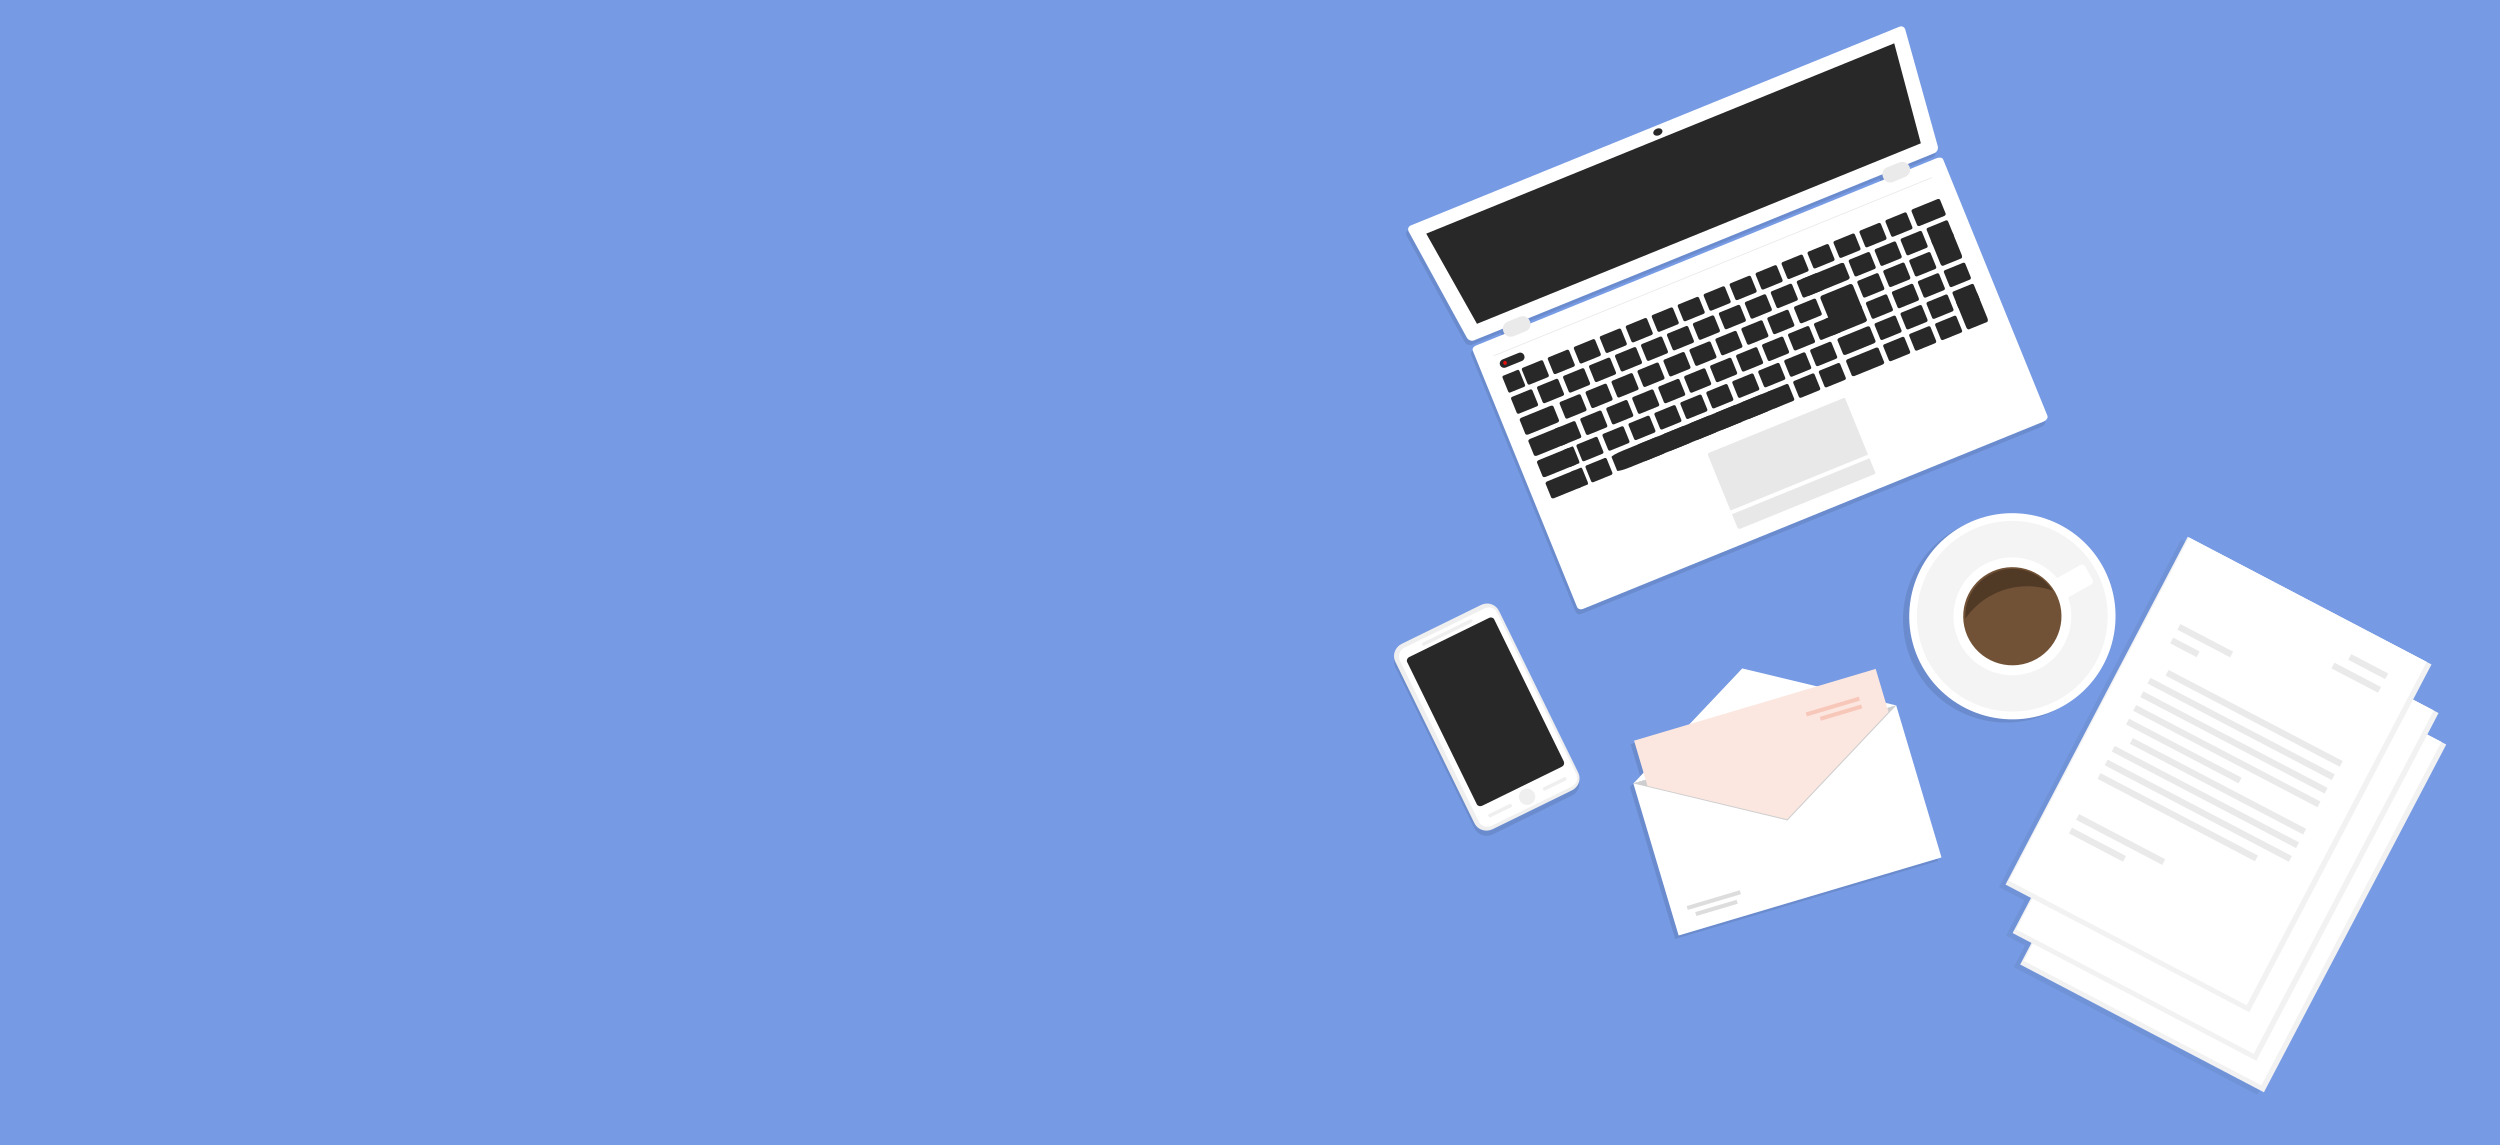 <?xml version="1.0" encoding="utf-8"?>
<svg id="master-artboard" viewBox="0 0 2142.927 981.868" version="1.1" xmlns="http://www.w3.org/2000/svg" x="0px" y="0px" style="enable-background:new 0 0 1400 980;" width="2142.927px" height="981.868px"><rect x="0" y="0" width="2142.927" height="981.868" fill="#333333" stroke="none"/><rect id="ee-background" x="0" y="0" width="2142.927" height="981.868" style="fill: white; fill-opacity: 0; pointer-events: none;"/>

<path d="M 0 0 H 1400 V 980 H 0 V 0 Z" class="st0" style="fill: rgb(118, 154, 227);" transform="matrix(1.533, 0, 0, 1.533, -3.163, -261.132)"/>
<g transform="matrix(0.627, -0.255, 0.255, 0.627, 1108.895, 199.716)">
	<path class="st1" d="M804.4,51H136.7c-3.5,0-6,2.8-5.6,6.3l17.6,152.4c0.4,3.5,3.6,6.4,7.1,6.4h39.8c-0.6,1-1,2.7-1,4.2&#10;&#9;&#9;c0,1,0.1,1.8,0.4,2.8h-39.2c-3.5,0-5.8,2.2-5.8,5.2v350.2c0,3,2.3,5.6,5.8,5.6h629.6c3.5,0,6.6-2.7,6.6-5.6V228.2&#10;&#9;&#9;c0-3-3.1-5.2-6.6-5.2h-37.2c0.3-1,0.4-1.8,0.4-2.8c0-1.5-0.4-3.2-1-4.2h37.8c3.5,0,6.7-2.9,7.1-6.4l17.6-152.3&#10;&#9;&#9;C810.5,53.8,807.9,51,804.4,51z M713,223H230.1c0.3-1,0.4-1.8,0.4-2.8c0-1.5-0.4-3.2-1-4.2h484.1c-0.6,1-1,2.7-1,4.2&#10;&#9;&#9;C712.6,221.2,712.8,222,713,223z" style="opacity: 0.1;"/>
	<g>
		<path class="st2" d="M797,573.9c0,3-3.6,5.1-7.1,5.1H160.3c-3.5,0-6.3-2.2-6.3-5.1V223.7c0-3,2.8-4.7,6.3-4.7h629.6&#10;&#9;&#9;&#9;c3.5,0,7.1,1.7,7.1,4.7V573.9z" style="fill: rgb(255, 255, 255);"/>
		<path class="st2" d="M797,205.4c-0.4,3.5-3.6,6.6-7.1,6.6H160.3c-3.5,0-6.7-3.2-7.1-6.6L135.6,53.2c-0.4-3.5,2.1-6.2,5.6-6.2&#10;&#9;&#9;&#9;h667.7c3.5,0,6,2.7,5.6,6.2L797,205.4z" style="fill: rgb(255, 255, 255);"/>
		<path d="M 778.5 194 L 171.7 194 L 155.2 64 L 795 64 Z" class="st3" style="fill: rgb(40, 40, 40);"/>
		<path class="st4" d="M235,216.6c0,5.2-4.2,9.4-9.6,9.4h-16.5c-5.4,0-9.9-4.2-9.9-9.4v-1.1c0-5.2,4.5-9.4,9.9-9.4h16.5&#10;&#9;&#9;&#9;c5.4,0,9.6,4.2,9.6,9.4V216.6z" style="fill: rgb(234, 234, 234);"/>
		<path class="st4" d="M754,216.6c0,5.2-4.8,9.4-10.2,9.4h-16.5c-5.4,0-9.3-4.2-9.3-9.4v-1.1c0-5.2,3.9-9.4,9.3-9.4h16.5&#10;&#9;&#9;&#9;c5.4,0,10.2,4.2,10.2,9.4V216.6z" style="fill: rgb(234, 234, 234);"/>
		<g>
			<path d="M 176 239 H 775 V 240 H 176 V 239 Z" class="st5" style="fill: rgb(232, 232, 232);"/>
		</g>
		<path d="M 481.4 55.3 A 6 4.4 0 0 1 475.4 59.7 A 6 4.4 0 0 1 469.4 55.3 A 6 4.4 0 0 1 475.4 50.9 A 6 4.4 0 0 1 481.4 55.3 Z" class="st3" style="fill: rgb(40, 40, 40);"/>
		<g>
			<g>
				<path class="st3" d="M773.1,431.4c0,2.1-1,3.8-2.2,3.8h-24.7c-1.2,0-2.2-1.7-2.2-3.8v-32.8c0-2.1,1-3.8,2.2-3.8H771&#10;&#9;&#9;&#9;&#9;&#9;c1.2,0,2.2,1.7,2.2,3.8V431.4z" style="fill: rgb(40, 40, 40);"/>
				<path class="st3" d="M737.6,433.1c0,1.2-1,2.2-2.2,2.2h-24.7c-1.2,0-2.2-1-2.2-2.2v-18.6c0-1.2,1-2.2,2.2-2.2h24.7&#10;&#9;&#9;&#9;&#9;&#9;c1.2,0,2.2,1,2.2,2.2V433.1z" style="fill: rgb(40, 40, 40);"/>
				<path class="st3" d="M702.1,433.1c0,1.2-1,2.2-2.2,2.2h-24.7c-1.2,0-2.2-1-2.2-2.2v-18.6c0-1.2,1-2.2,2.2-2.2H700&#10;&#9;&#9;&#9;&#9;&#9;c1.2,0,2.2,1,2.2,2.2V433.1z" style="fill: rgb(40, 40, 40);"/>
				<path class="st3" d="M666.6,433.1c0,1.2-1,2.2-2.2,2.2h-24.7c-1.2,0-2.2-1-2.2-2.2v-18.6c0-1.2,1-2.2,2.2-2.2h24.7&#10;&#9;&#9;&#9;&#9;&#9;c1.2,0,2.2,1,2.2,2.2V433.1z" style="fill: rgb(40, 40, 40);"/>
				<path class="st3" d="M631.1,433.1c0,1.2-1.5,2.2-3.3,2.2h-37.8c-1.8,0-3.3-1-3.3-2.2v-18.6c0-1.2,1.5-2.2,3.3-2.2h37.8&#10;&#9;&#9;&#9;&#9;&#9;c1.8,0,3.3,1,3.3,2.2V433.1z" style="fill: rgb(40, 40, 40);"/>
				<path class="st3" d="M578.6,433.1c0,1.2-1,2.2-2.2,2.2h-24.7c-1.2,0-2.2-1-2.2-2.2v-18.6c0-1.2,1-2.2,2.2-2.2h24.7&#10;&#9;&#9;&#9;&#9;&#9;c1.2,0,2.2,1,2.2,2.2V433.1z" style="fill: rgb(40, 40, 40);"/>
				<path class="st3" d="M543.6,433.1c0,1.2-1,2.2-2.2,2.2h-24.7c-1.2,0-2.2-1-2.2-2.2v-18.6c0-1.2,1-2.2,2.2-2.2h24.7&#10;&#9;&#9;&#9;&#9;&#9;c1.2,0,2.2,1,2.2,2.2V433.1z" style="fill: rgb(40, 40, 40);"/>
				<path class="st3" d="M508.1,433.1c0,1.2-1,2.2-2.2,2.2h-24.7c-1.2,0-2.2-1-2.2-2.2v-18.6c0-1.2,1-2.2,2.2-2.2h24.7&#10;&#9;&#9;&#9;&#9;&#9;c1.2,0,2.2,1,2.2,2.2V433.1z" style="fill: rgb(40, 40, 40);"/>
				<path class="st3" d="M472.6,433.1c0,1.2-1,2.2-2.2,2.2h-24.7c-1.2,0-2.2-1-2.2-2.2v-18.6c0-1.2,1-2.2,2.2-2.2h24.7&#10;&#9;&#9;&#9;&#9;&#9;c1.2,0,2.2,1,2.2,2.2V433.1z" style="fill: rgb(40, 40, 40);"/>
				<path class="st3" d="M437.1,433.1c0,1.2-1,2.2-2.2,2.2h-24.7c-1.2,0-2.2-1-2.2-2.2v-18.6c0-1.2,1-2.2,2.2-2.2h24.7&#10;&#9;&#9;&#9;&#9;&#9;c1.2,0,2.2,1,2.2,2.2V433.1z" style="fill: rgb(40, 40, 40);"/>
				<path class="st3" d="M401.6,433.1c0,1.2-1,2.2-2.2,2.2h-24.7c-1.2,0-2.2-1-2.2-2.2v-18.6c0-1.2,1-2.2,2.2-2.2h24.7&#10;&#9;&#9;&#9;&#9;&#9;c1.2,0,2.2,1,2.2,2.2V433.1z" style="fill: rgb(40, 40, 40);"/>
				<path class="st3" d="M366.1,433.1c0,1.2-1,2.2-2.2,2.2h-24.7c-1.2,0-2.2-1-2.2-2.2v-18.6c0-1.2,1-2.2,2.2-2.2h24.7&#10;&#9;&#9;&#9;&#9;&#9;c1.2,0,2.2,1,2.2,2.2V433.1z" style="fill: rgb(40, 40, 40);"/>
				<path class="st3" d="M330.6,433.1c0,1.2-1,2.2-2.2,2.2h-24.7c-1.2,0-2.2-1-2.2-2.2v-18.6c0-1.2,1-2.2,2.2-2.2h24.7&#10;&#9;&#9;&#9;&#9;&#9;c1.2,0,2.2,1,2.2,2.2V433.1z" style="fill: rgb(40, 40, 40);"/>
				<path class="st3" d="M493.6,433.1c0,1.2-7.6,2.2-17.1,2.2H283.1c-9.4,0-17.1-1-17.1-2.2v-18.6c0-1.2,7.6-2.2,17.1-2.2h193.4&#10;&#9;&#9;&#9;&#9;&#9;c9.4,0,17.1,1,17.1,2.2V433.1z" style="fill: rgb(40, 40, 40);"/>
				<path class="st3" d="M259.5,433.1c0,1.2-1,2.2-2.2,2.2h-24.6c-1.2,0-2.2-1-2.2-2.2v-18.6c0-1.2,1-2.2,2.2-2.2h24.6&#10;&#9;&#9;&#9;&#9;&#9;c1.2,0,2.2,1,2.2,2.2V433.1z" style="fill: rgb(40, 40, 40);"/>
				<path class="st3" d="M226,433.1c0,1.2-0.5,2.2-1.1,2.2h-12.3c-0.6,0-1.1-1-1.1-2.2v-18.6c0-1.2,0.5-2.2,1.1-2.2H225&#10;&#9;&#9;&#9;&#9;&#9;c0.6,0,1.1,1,1.1,2.2V433.1z" style="fill: rgb(40, 40, 40);"/>
				<path class="st3" d="M217,433.1c0,1.2-1.4,2.2-3.1,2.2h-34.9c-1.7,0-3.1-1-3.1-2.2v-18.6c0-1.2,1.4-2.2,3.1-2.2H214&#10;&#9;&#9;&#9;&#9;&#9;c1.7,0,3.1,1,3.1,2.2V433.1z" style="fill: rgb(40, 40, 40);"/>
				<path class="st3" d="M773.1,404.1c0,1.2-1,2.2-2.2,2.2h-24.7c-1.2,0-2.2-1-2.2-2.2v-18.6c0-1.2,1-2.2,2.2-2.2H771&#10;&#9;&#9;&#9;&#9;&#9;c1.2,0,2.2,1,2.2,2.2V404.1z" style="fill: rgb(40, 40, 40);"/>
				<path class="st3" d="M737.6,404.1c0,1.2-1,2.2-2.2,2.2h-24.7c-1.2,0-2.2-1-2.2-2.2v-18.6c0-1.2,1-2.2,2.2-2.2h24.7&#10;&#9;&#9;&#9;&#9;&#9;c1.2,0,2.2,1,2.2,2.2V404.1z" style="fill: rgb(40, 40, 40);"/>
				<path class="st3" d="M702.1,404.1c0,1.2-1,2.2-2.2,2.2h-24.7c-1.2,0-2.2-1-2.2-2.2v-18.6c0-1.2,1-2.2,2.2-2.2H700&#10;&#9;&#9;&#9;&#9;&#9;c1.2,0,2.2,1,2.2,2.2V404.1z" style="fill: rgb(40, 40, 40);"/>
				<path class="st3" d="M666.6,404.1c0,1.2-1,2.2-2.2,2.2h-24.7c-1.2,0-2.2-1-2.2-2.2v-18.6c0-1.2,1-2.2,2.2-2.2h24.7&#10;&#9;&#9;&#9;&#9;&#9;c1.2,0,2.2,1,2.2,2.2V404.1z" style="fill: rgb(40, 40, 40);"/>
				<path class="st3" d="M631.1,404.1c0,1.2-1.5,2.2-3.3,2.2h-37.8c-1.8,0-3.3-1-3.3-2.2v-18.6c0-1.2,1.5-2.2,3.3-2.2h37.8&#10;&#9;&#9;&#9;&#9;&#9;c1.8,0,3.3,1,3.3,2.2V404.1z" style="fill: rgb(40, 40, 40);"/>
				<path class="st3" d="M578.6,404.1c0,1.2-1,2.2-2.2,2.2h-24.7c-1.2,0-2.2-1-2.2-2.2v-18.6c0-1.2,1-2.2,2.2-2.2h24.7&#10;&#9;&#9;&#9;&#9;&#9;c1.2,0,2.2,1,2.2,2.2V404.1z" style="fill: rgb(40, 40, 40);"/>
				<path class="st3" d="M543.1,404.1c0,1.2-1,2.2-2.2,2.2h-24.7c-1.2,0-2.2-1-2.2-2.2v-18.6c0-1.2,1-2.2,2.2-2.2h24.7&#10;&#9;&#9;&#9;&#9;&#9;c1.2,0,2.2,1,2.2,2.2V404.1z" style="fill: rgb(40, 40, 40);"/>
				<path class="st3" d="M507.6,404.1c0,1.2-1,2.2-2.2,2.2h-24.7c-1.2,0-2.2-1-2.2-2.2v-18.6c0-1.2,1-2.2,2.2-2.2h24.7&#10;&#9;&#9;&#9;&#9;&#9;c1.2,0,2.2,1,2.2,2.2V404.1z" style="fill: rgb(40, 40, 40);"/>
				<path class="st3" d="M472.1,404.1c0,1.2-1,2.2-2.2,2.2h-24.7c-1.2,0-2.2-1-2.2-2.2v-18.6c0-1.2,1-2.2,2.2-2.2h24.7&#10;&#9;&#9;&#9;&#9;&#9;c1.2,0,2.2,1,2.2,2.2V404.1z" style="fill: rgb(40, 40, 40);"/>
				<path class="st3" d="M436.6,404.1c0,1.2-1,2.2-2.2,2.2h-24.7c-1.2,0-2.2-1-2.2-2.2v-18.6c0-1.2,1-2.2,2.2-2.2h24.7&#10;&#9;&#9;&#9;&#9;&#9;c1.2,0,2.2,1,2.2,2.2V404.1z" style="fill: rgb(40, 40, 40);"/>
				<path class="st3" d="M401.1,404.1c0,1.2-1,2.2-2.2,2.2h-24.7c-1.2,0-2.2-1-2.2-2.2v-18.6c0-1.2,1-2.2,2.2-2.2h24.7&#10;&#9;&#9;&#9;&#9;&#9;c1.2,0,2.2,1,2.2,2.2V404.1z" style="fill: rgb(40, 40, 40);"/>
				<path class="st3" d="M365.6,404.1c0,1.2-1,2.2-2.2,2.2h-24.7c-1.2,0-2.2-1-2.2-2.2v-18.6c0-1.2,1-2.2,2.2-2.2h24.7&#10;&#9;&#9;&#9;&#9;&#9;c1.2,0,2.2,1,2.2,2.2V404.1z" style="fill: rgb(40, 40, 40);"/>
				<path class="st3" d="M330.1,404.1c0,1.2-1,2.2-2.2,2.2h-24.6c-1.2,0-2.2-1-2.2-2.2v-18.6c0-1.2,1-2.2,2.2-2.2h24.6&#10;&#9;&#9;&#9;&#9;&#9;c1.2,0,2.2,1,2.2,2.2V404.1z" style="fill: rgb(40, 40, 40);"/>
				<path class="st3" d="M294.6,404.1c0,1.2-1,2.2-2.2,2.2h-24.7c-1.2,0-2.2-1-2.2-2.2v-18.6c0-1.2,1-2.2,2.2-2.2h24.7&#10;&#9;&#9;&#9;&#9;&#9;c1.2,0,2.2,1,2.2,2.2V404.1z" style="fill: rgb(40, 40, 40);"/>
				<path class="st3" d="M259,404.1c0,1.2-1,2.2-2.2,2.2h-24.7c-1.2,0-2.2-1-2.2-2.2v-18.6c0-1.2,1-2.2,2.2-2.2h24.7&#10;&#9;&#9;&#9;&#9;&#9;c1.2,0,2.2,1,2.2,2.2V404.1z" style="fill: rgb(40, 40, 40);"/>
				<path class="st3" d="M226,404.1c0,1.2-0.5,2.2-1.1,2.2h-12.3c-0.6,0-1.1-1-1.1-2.2v-18.6c0-1.2,0.5-2.2,1.1-2.2H225&#10;&#9;&#9;&#9;&#9;&#9;c0.6,0,1.1,1,1.1,2.2V404.1z" style="fill: rgb(40, 40, 40);"/>
				<path class="st3" d="M222,404.1c0,1.2-1.5,2.2-3.5,2.2h-39.1c-1.9,0-3.5-1-3.5-2.2v-18.6c0-1.2,1.5-2.2,3.5-2.2h39.1&#10;&#9;&#9;&#9;&#9;&#9;c1.9,0,3.5,1,3.5,2.2V404.1z" style="fill: rgb(40, 40, 40);"/>
				<path class="st3" d="M773.1,375.1c0,1.2-1,2.2-2.2,2.2h-24.7c-1.2,0-2.2-1-2.2-2.2v-18.6c0-1.2,1-2.2,2.2-2.2H771&#10;&#9;&#9;&#9;&#9;&#9;c1.2,0,2.2,1,2.2,2.2V375.1z" style="fill: rgb(40, 40, 40);"/>
				<path class="st3" d="M737.6,375.1c0,1.2-1,2.2-2.2,2.2h-24.7c-1.2,0-2.2-1-2.2-2.2v-18.6c0-1.2,1-2.2,2.2-2.2h24.7&#10;&#9;&#9;&#9;&#9;&#9;c1.2,0,2.2,1,2.2,2.2V375.1z" style="fill: rgb(40, 40, 40);"/>
				<path class="st3" d="M702.1,375.1c0,1.2-1,2.2-2.2,2.2h-24.7c-1.2,0-2.2-1-2.2-2.2v-18.6c0-1.2,1-2.2,2.2-2.2H700&#10;&#9;&#9;&#9;&#9;&#9;c1.2,0,2.2,1,2.2,2.2V375.1z" style="fill: rgb(40, 40, 40);"/>
				<path class="st3" d="M666.6,375.1c0,1.2-1,2.2-2.2,2.2h-24.7c-1.2,0-2.2-1-2.2-2.2v-18.6c0-1.2,1-2.2,2.2-2.2h24.7&#10;&#9;&#9;&#9;&#9;&#9;c1.2,0,2.2,1,2.2,2.2V375.1z" style="fill: rgb(40, 40, 40);"/>
				<path class="st3" d="M631.1,375.1c0,1.2-1.7,2.2-3.8,2.2h-42.5c-2.1,0-3.8-1-3.8-2.2v-18.6c0-1.2,1.7-2.2,3.8-2.2h42.5&#10;&#9;&#9;&#9;&#9;&#9;c2.1,0,3.8,1,3.8,2.2V375.1z" style="fill: rgb(40, 40, 40);"/>
				<path class="st3" d="M595.6,375.1c0,1.2-1,2.2-2.2,2.2h-24.7c-1.2,0-2.2-1-2.2-2.2v-18.6c0-1.2,1-2.2,2.2-2.2h24.7&#10;&#9;&#9;&#9;&#9;&#9;c1.2,0,2.2,1,2.2,2.2V375.1z" style="fill: rgb(40, 40, 40);"/>
				<path class="st3" d="M560.1,375.1c0,1.2-1,2.2-2.2,2.2h-24.7c-1.2,0-2.2-1-2.2-2.2v-18.6c0-1.2,1-2.2,2.2-2.2h24.7&#10;&#9;&#9;&#9;&#9;&#9;c1.2,0,2.2,1,2.2,2.2V375.1z" style="fill: rgb(40, 40, 40);"/>
				<path class="st3" d="M524.6,375.1c0,1.2-1,2.2-2.2,2.2h-24.7c-1.2,0-2.2-1-2.2-2.2v-18.6c0-1.2,1-2.2,2.2-2.2h24.7&#10;&#9;&#9;&#9;&#9;&#9;c1.2,0,2.2,1,2.2,2.2V375.1z" style="fill: rgb(40, 40, 40);"/>
				<path class="st3" d="M489.1,375.1c0,1.2-1,2.2-2.2,2.2h-24.7c-1.2,0-2.2-1-2.2-2.2v-18.6c0-1.2,1-2.2,2.2-2.2h24.7&#10;&#9;&#9;&#9;&#9;&#9;c1.2,0,2.2,1,2.2,2.2V375.1z" style="fill: rgb(40, 40, 40);"/>
				<path class="st3" d="M453.6,375.1c0,1.2-1,2.2-2.2,2.2h-24.7c-1.2,0-2.2-1-2.2-2.2v-18.6c0-1.2,1-2.2,2.2-2.2h24.7&#10;&#9;&#9;&#9;&#9;&#9;c1.2,0,2.2,1,2.2,2.2V375.1z" style="fill: rgb(40, 40, 40);"/>
				<path class="st3" d="M418.1,375.1c0,1.2-1,2.2-2.2,2.2h-24.7c-1.2,0-2.2-1-2.2-2.2v-18.6c0-1.2,1-2.2,2.2-2.2h24.7&#10;&#9;&#9;&#9;&#9;&#9;c1.2,0,2.2,1,2.2,2.2V375.1z" style="fill: rgb(40, 40, 40);"/>
				<path class="st3" d="M382.6,375.1c0,1.2-1,2.2-2.2,2.2h-24.6c-1.2,0-2.2-1-2.2-2.2v-18.6c0-1.2,1-2.2,2.2-2.2h24.6&#10;&#9;&#9;&#9;&#9;&#9;c1.2,0,2.2,1,2.2,2.2V375.1z" style="fill: rgb(40, 40, 40);"/>
				<path class="st3" d="M347.1,375.1c0,1.2-1,2.2-2.2,2.2h-24.7c-1.2,0-2.2-1-2.2-2.2v-18.6c0-1.2,1-2.2,2.2-2.2h24.7&#10;&#9;&#9;&#9;&#9;&#9;c1.2,0,2.2,1,2.2,2.2V375.1z" style="fill: rgb(40, 40, 40);"/>
				<path class="st3" d="M311.6,375.1c0,1.2-1,2.2-2.2,2.2h-24.7c-1.2,0-2.2-1-2.2-2.2v-18.6c0-1.2,1-2.2,2.2-2.2h24.7&#10;&#9;&#9;&#9;&#9;&#9;c1.2,0,2.2,1,2.2,2.2V375.1z" style="fill: rgb(40, 40, 40);"/>
				<path class="st3" d="M276.1,375.1c0,1.2-1,2.2-2.2,2.2h-24.7c-1.2,0-2.2-1-2.2-2.2v-18.6c0-1.2,1-2.2,2.2-2.2h24.7&#10;&#9;&#9;&#9;&#9;&#9;c1.2,0,2.2,1,2.2,2.2V375.1z" style="fill: rgb(40, 40, 40);"/>
				<path class="st3" d="M240.5,375.1c0,1.2-1,2.2-2.2,2.2h-24.7c-1.2,0-2.2-1-2.2-2.2v-18.6c0-1.2,1-2.2,2.2-2.2h24.7&#10;&#9;&#9;&#9;&#9;&#9;c1.2,0,2.2,1,2.2,2.2V375.1z" style="fill: rgb(40, 40, 40);"/>
				<path class="st3" d="M222,375.1c0,1.2-1.5,2.2-3.5,2.2h-39.1c-1.9,0-3.5-1-3.5-2.2v-18.6c0-1.2,1.5-2.2,3.5-2.2h39.1&#10;&#9;&#9;&#9;&#9;&#9;c1.9,0,3.5,1,3.5,2.2V375.1z" style="fill: rgb(40, 40, 40);"/>
				<path class="st3" d="M773.1,344.9c0,1.9-1,3.4-2.2,3.4h-24.7c-1.2,0-2.2-1.5-2.2-3.4v-29.2c0-1.9,1-3.4,2.2-3.4H771&#10;&#9;&#9;&#9;&#9;&#9;c1.2,0,2.2,1.5,2.2,3.4V344.9z" style="fill: rgb(40, 40, 40);"/>
				<path class="st3" d="M737.6,346.1c0,1.2-1,2.2-2.2,2.2h-24.7c-1.2,0-2.2-1-2.2-2.2v-18.6c0-1.2,1-2.2,2.2-2.2h24.7&#10;&#9;&#9;&#9;&#9;&#9;c1.2,0,2.2,1,2.2,2.2V346.1z" style="fill: rgb(40, 40, 40);"/>
				<path class="st3" d="M702.1,346.1c0,1.2-1,2.2-2.2,2.2h-24.7c-1.2,0-2.2-1-2.2-2.2v-18.6c0-1.2,1-2.2,2.2-2.2H700&#10;&#9;&#9;&#9;&#9;&#9;c1.2,0,2.2,1,2.2,2.2V346.1z" style="fill: rgb(40, 40, 40);"/>
				<path class="st3" d="M666.6,346.1c0,1.2-1,2.2-2.2,2.2h-24.7c-1.2,0-2.2-1-2.2-2.2v-18.6c0-1.2,1-2.2,2.2-2.2h24.7&#10;&#9;&#9;&#9;&#9;&#9;c1.2,0,2.2,1,2.2,2.2V346.1z" style="fill: rgb(40, 40, 40);"/>
				<path class="st3" d="M631.1,357c0,1.8-1.5,3.3-3.3,3.3h-37.8c-1.8,0-3.3-1.5-3.3-3.3v-28.4c0-1.8,1.5-3.3,3.3-3.3h37.8&#10;&#9;&#9;&#9;&#9;&#9;c1.8,0,3.3,1.5,3.3,3.3V357z" style="fill: rgb(40, 40, 40);"/>
				<path class="st3" d="M581.1,346.1c0,1.2-1,2.2-2.3,2.2h-25.5c-1.2,0-2.3-1-2.3-2.2v-18.6c0-1.2,1-2.2,2.3-2.2h25.5&#10;&#9;&#9;&#9;&#9;&#9;c1.2,0,2.3,1,2.3,2.2V346.1z" style="fill: rgb(40, 40, 40);"/>
				<path class="st3" d="M543.6,346.1c0,1.2-1,2.2-2.2,2.2h-24.7c-1.2,0-2.2-1-2.2-2.2v-18.6c0-1.2,1-2.2,2.2-2.2h24.7&#10;&#9;&#9;&#9;&#9;&#9;c1.2,0,2.2,1,2.2,2.2V346.1z" style="fill: rgb(40, 40, 40);"/>
				<path class="st3" d="M508.1,346.1c0,1.2-1,2.2-2.2,2.2h-24.7c-1.2,0-2.2-1-2.2-2.2v-18.6c0-1.2,1-2.2,2.2-2.2h24.7&#10;&#9;&#9;&#9;&#9;&#9;c1.2,0,2.2,1,2.2,2.2V346.1z" style="fill: rgb(40, 40, 40);"/>
				<path class="st3" d="M472.6,346.1c0,1.2-1,2.2-2.2,2.2h-24.7c-1.2,0-2.2-1-2.2-2.2v-18.6c0-1.2,1-2.2,2.2-2.2h24.7&#10;&#9;&#9;&#9;&#9;&#9;c1.2,0,2.2,1,2.2,2.2V346.1z" style="fill: rgb(40, 40, 40);"/>
				<path class="st3" d="M437.1,346.1c0,1.2-1,2.2-2.2,2.2h-24.7c-1.2,0-2.2-1-2.2-2.2v-18.6c0-1.2,1-2.2,2.2-2.2h24.7&#10;&#9;&#9;&#9;&#9;&#9;c1.2,0,2.2,1,2.2,2.2V346.1z" style="fill: rgb(40, 40, 40);"/>
				<path class="st3" d="M401.6,346.1c0,1.2-1,2.2-2.2,2.2h-24.7c-1.2,0-2.2-1-2.2-2.2v-18.6c0-1.2,1-2.2,2.2-2.2h24.7&#10;&#9;&#9;&#9;&#9;&#9;c1.2,0,2.2,1,2.2,2.2V346.1z" style="fill: rgb(40, 40, 40);"/>
				<path class="st3" d="M366.1,346.1c0,1.2-1,2.2-2.2,2.2h-24.7c-1.2,0-2.2-1-2.2-2.2v-18.6c0-1.2,1-2.2,2.2-2.2h24.7&#10;&#9;&#9;&#9;&#9;&#9;c1.2,0,2.2,1,2.2,2.2V346.1z" style="fill: rgb(40, 40, 40);"/>
				<path class="st3" d="M330.6,346.1c0,1.2-1,2.2-2.2,2.2h-24.7c-1.2,0-2.2-1-2.2-2.2v-18.6c0-1.2,1-2.2,2.2-2.2h24.7&#10;&#9;&#9;&#9;&#9;&#9;c1.2,0,2.2,1,2.2,2.2V346.1z" style="fill: rgb(40, 40, 40);"/>
				<path class="st3" d="M295.1,346.1c0,1.2-1,2.2-2.2,2.2h-24.7c-1.2,0-2.2-1-2.2-2.2v-18.6c0-1.2,1-2.2,2.2-2.2h24.7&#10;&#9;&#9;&#9;&#9;&#9;c1.2,0,2.2,1,2.2,2.2V346.1z" style="fill: rgb(40, 40, 40);"/>
				<path class="st3" d="M259.5,346.1c0,1.2-1,2.2-2.2,2.2h-24.6c-1.2,0-2.2-1-2.2-2.2v-18.6c0-1.2,1-2.2,2.2-2.2h24.6&#10;&#9;&#9;&#9;&#9;&#9;c1.2,0,2.2,1,2.2,2.2V346.1z" style="fill: rgb(40, 40, 40);"/>
				<path class="st3" d="M222,346.1c0,1.2-1.5,2.2-3.5,2.2h-39.1c-1.9,0-3.5-1-3.5-2.2v-18.6c0-1.2,1.5-2.2,3.5-2.2h39.1&#10;&#9;&#9;&#9;&#9;&#9;c1.9,0,3.5,1,3.5,2.2V346.1z" style="fill: rgb(40, 40, 40);"/>
				<g>
					<path class="st3" d="M773.1,317.2c0,1.2-1,2.2-2.2,2.2h-24.7c-1.2,0-2.2-1-2.2-2.2v-18.6c0-1.2,1-2.2,2.2-2.2H771&#10;&#9;&#9;&#9;&#9;&#9;&#9;c1.2,0,2.2,1,2.2,2.2V317.2z" style="fill: rgb(40, 40, 40);"/>
				</g>
				<g>
					<path class="st3" d="M737.6,317.2c0,1.2-1,2.2-2.2,2.2h-24.7c-1.2,0-2.2-1-2.2-2.2v-18.6c0-1.2,1-2.2,2.2-2.2h24.7&#10;&#9;&#9;&#9;&#9;&#9;&#9;c1.2,0,2.2,1,2.2,2.2V317.2z" style="fill: rgb(40, 40, 40);"/>
				</g>
				<g>
					<path class="st3" d="M702.1,317.2c0,1.2-1,2.2-2.2,2.2h-24.7c-1.2,0-2.2-1-2.2-2.2v-18.6c0-1.2,1-2.2,2.2-2.2H700&#10;&#9;&#9;&#9;&#9;&#9;&#9;c1.2,0,2.2,1,2.2,2.2V317.2z" style="fill: rgb(40, 40, 40);"/>
				</g>
				<g>
					<path class="st3" d="M666.6,317.2c0,1.2-1,2.2-2.2,2.2h-24.7c-1.2,0-2.2-1-2.2-2.2v-18.6c0-1.2,1-2.2,2.2-2.2h24.7&#10;&#9;&#9;&#9;&#9;&#9;&#9;c1.2,0,2.2,1,2.2,2.2V317.2z" style="fill: rgb(40, 40, 40);"/>
				</g>
				<g>
					<path class="st3" d="M631.1,317.2c0,1.2-2,2.2-4.4,2.2h-50.2c-2.4,0-4.4-1-4.4-2.2v-18.6c0-1.2,2-2.2,4.4-2.2h50.2&#10;&#9;&#9;&#9;&#9;&#9;&#9;c2.4,0,4.4,1,4.4,2.2V317.2z" style="fill: rgb(40, 40, 40);"/>
				</g>
				<g>
					<path class="st3" d="M595.6,317.2c0,1.2-1,2.2-2.2,2.2h-24.7c-1.2,0-2.2-1-2.2-2.2v-18.6c0-1.2,1-2.2,2.2-2.2h24.7&#10;&#9;&#9;&#9;&#9;&#9;&#9;c1.2,0,2.2,1,2.2,2.2V317.2z" style="fill: rgb(40, 40, 40);"/>
				</g>
				<g>
					<path class="st3" d="M560.1,317.2c0,1.2-1,2.2-2.2,2.2h-24.7c-1.2,0-2.2-1-2.2-2.2v-18.6c0-1.2,1-2.2,2.2-2.2h24.7&#10;&#9;&#9;&#9;&#9;&#9;&#9;c1.2,0,2.2,1,2.2,2.2V317.2z" style="fill: rgb(40, 40, 40);"/>
				</g>
				<g>
					<path class="st3" d="M524.6,317.2c0,1.2-1,2.2-2.2,2.2h-24.7c-1.2,0-2.2-1-2.2-2.2v-18.6c0-1.2,1-2.2,2.2-2.2h24.7&#10;&#9;&#9;&#9;&#9;&#9;&#9;c1.2,0,2.2,1,2.2,2.2V317.2z" style="fill: rgb(40, 40, 40);"/>
				</g>
				<g>
					<path class="st3" d="M489.1,317.2c0,1.2-1,2.2-2.2,2.2h-24.7c-1.2,0-2.2-1-2.2-2.2v-18.6c0-1.2,1-2.2,2.2-2.2h24.7&#10;&#9;&#9;&#9;&#9;&#9;&#9;c1.2,0,2.2,1,2.2,2.2V317.2z" style="fill: rgb(40, 40, 40);"/>
				</g>
				<g>
					<path class="st3" d="M453.6,317.2c0,1.2-1,2.2-2.2,2.2h-24.7c-1.2,0-2.2-1-2.2-2.2v-18.6c0-1.2,1-2.2,2.2-2.2h24.7&#10;&#9;&#9;&#9;&#9;&#9;&#9;c1.2,0,2.2,1,2.2,2.2V317.2z" style="fill: rgb(40, 40, 40);"/>
				</g>
				<g>
					<path class="st3" d="M418.1,317.2c0,1.2-1,2.2-2.2,2.2h-24.7c-1.2,0-2.2-1-2.2-2.2v-18.6c0-1.2,1-2.2,2.2-2.2h24.7&#10;&#9;&#9;&#9;&#9;&#9;&#9;c1.2,0,2.2,1,2.2,2.2V317.2z" style="fill: rgb(40, 40, 40);"/>
				</g>
				<g>
					<path class="st3" d="M382.6,317.2c0,1.2-1,2.2-2.2,2.2h-24.6c-1.2,0-2.2-1-2.2-2.2v-18.6c0-1.2,1-2.2,2.2-2.2h24.6&#10;&#9;&#9;&#9;&#9;&#9;&#9;c1.2,0,2.2,1,2.2,2.2V317.2z" style="fill: rgb(40, 40, 40);"/>
				</g>
				<g>
					<path class="st3" d="M347.1,317.2c0,1.2-1,2.2-2.2,2.2h-24.7c-1.2,0-2.2-1-2.2-2.2v-18.6c0-1.2,1-2.2,2.2-2.2h24.7&#10;&#9;&#9;&#9;&#9;&#9;&#9;c1.2,0,2.2,1,2.2,2.2V317.2z" style="fill: rgb(40, 40, 40);"/>
				</g>
				<g>
					<path class="st3" d="M311.6,317.2c0,1.2-1,2.2-2.2,2.2h-24.7c-1.2,0-2.2-1-2.2-2.2v-18.6c0-1.2,1-2.2,2.2-2.2h24.7&#10;&#9;&#9;&#9;&#9;&#9;&#9;c1.2,0,2.2,1,2.2,2.2V317.2z" style="fill: rgb(40, 40, 40);"/>
				</g>
				<g>
					<path class="st3" d="M276.1,317.2c0,1.2-1,2.2-2.2,2.2h-24.7c-1.2,0-2.2-1-2.2-2.2v-18.6c0-1.2,1-2.2,2.2-2.2h24.7&#10;&#9;&#9;&#9;&#9;&#9;&#9;c1.2,0,2.2,1,2.2,2.2V317.2z" style="fill: rgb(40, 40, 40);"/>
				</g>
				<g>
					<path class="st3" d="M240.5,317.2c0,1.2-1,2.2-2.2,2.2h-24.7c-1.2,0-2.2-1-2.2-2.2v-18.6c0-1.2,1-2.2,2.2-2.2h24.7&#10;&#9;&#9;&#9;&#9;&#9;&#9;c1.2,0,2.2,1,2.2,2.2V317.2z" style="fill: rgb(40, 40, 40);"/>
				</g>
				<g>
					<path class="st3" d="M205,317.2c0,1.2-1,2.2-2.2,2.2h-24.7c-1.2,0-2.2-1-2.2-2.2v-18.6c0-1.2,1-2.2,2.2-2.2h24.7&#10;&#9;&#9;&#9;&#9;&#9;&#9;c1.2,0,2.2,1,2.2,2.2V317.2z" style="fill: rgb(40, 40, 40);"/>
				</g>
				<g>
					<path class="st3" d="M774.1,288.2c0,1.2-1.3,2.2-2.9,2.2h-33.2c-1.6,0-2.9-1-2.9-2.2v-18.6c0-1.2,1.3-2.2,2.9-2.2h33.2&#10;&#9;&#9;&#9;&#9;&#9;&#9;c1.6,0,2.9,1,2.9,2.2V288.2z" style="fill: rgb(40, 40, 40);"/>
				</g>
				<g>
					<path class="st3" d="M728.6,288.2c0,1.2-1,2.2-2.2,2.2h-24.7c-1.2,0-2.2-1-2.2-2.2v-18.6c0-1.2,1-2.2,2.2-2.2h24.7&#10;&#9;&#9;&#9;&#9;&#9;&#9;c1.2,0,2.2,1,2.2,2.2V288.2z" style="fill: rgb(40, 40, 40);"/>
				</g>
				<g>
					<path class="st3" d="M693.1,288.2c0,1.2-1,2.2-2.2,2.2h-24.7c-1.2,0-2.2-1-2.2-2.2v-18.6c0-1.2,1-2.2,2.2-2.2H691&#10;&#9;&#9;&#9;&#9;&#9;&#9;c1.2,0,2.2,1,2.2,2.2V288.2z" style="fill: rgb(40, 40, 40);"/>
				</g>
				<g>
					<path class="st3" d="M657.6,288.2c0,1.2-1,2.2-2.2,2.2h-24.7c-1.2,0-2.2-1-2.2-2.2v-18.6c0-1.2,1-2.2,2.2-2.2h24.7&#10;&#9;&#9;&#9;&#9;&#9;&#9;c1.2,0,2.2,1,2.2,2.2V288.2z" style="fill: rgb(40, 40, 40);"/>
				</g>
				<g>
					<path class="st3" d="M622.1,288.2c0,1.2-1,2.2-2.2,2.2h-24.7c-1.2,0-2.2-1-2.2-2.2v-18.6c0-1.2,1-2.2,2.2-2.2h24.7&#10;&#9;&#9;&#9;&#9;&#9;&#9;c1.2,0,2.2,1,2.2,2.2V288.2z" style="fill: rgb(40, 40, 40);"/>
				</g>
				<g>
					<path class="st3" d="M586.6,288.2c0,1.2-1,2.2-2.2,2.2h-24.7c-1.2,0-2.2-1-2.2-2.2v-18.6c0-1.2,1-2.2,2.2-2.2h24.7&#10;&#9;&#9;&#9;&#9;&#9;&#9;c1.2,0,2.2,1,2.2,2.2V288.2z" style="fill: rgb(40, 40, 40);"/>
				</g>
				<g>
					<path class="st3" d="M551.1,288.2c0,1.2-1,2.2-2.2,2.2h-24.7c-1.2,0-2.2-1-2.2-2.2v-18.6c0-1.2,1-2.2,2.2-2.2h24.7&#10;&#9;&#9;&#9;&#9;&#9;&#9;c1.2,0,2.2,1,2.2,2.2V288.2z" style="fill: rgb(40, 40, 40);"/>
				</g>
				<g>
					<path class="st3" d="M515.6,288.2c0,1.2-1,2.2-2.2,2.2h-24.7c-1.2,0-2.2-1-2.2-2.2v-18.6c0-1.2,1-2.2,2.2-2.2h24.7&#10;&#9;&#9;&#9;&#9;&#9;&#9;c1.2,0,2.2,1,2.2,2.2V288.2z" style="fill: rgb(40, 40, 40);"/>
				</g>
				<g>
					<path class="st3" d="M480.1,288.2c0,1.2-1,2.2-2.2,2.2h-24.7c-1.2,0-2.2-1-2.2-2.2v-18.6c0-1.2,1-2.2,2.2-2.2h24.7&#10;&#9;&#9;&#9;&#9;&#9;&#9;c1.2,0,2.2,1,2.2,2.2V288.2z" style="fill: rgb(40, 40, 40);"/>
				</g>
				<g>
					<path class="st3" d="M444.6,288.2c0,1.2-1,2.2-2.2,2.2h-24.7c-1.2,0-2.2-1-2.2-2.2v-18.6c0-1.2,1-2.2,2.2-2.2h24.7&#10;&#9;&#9;&#9;&#9;&#9;&#9;c1.2,0,2.2,1,2.2,2.2V288.2z" style="fill: rgb(40, 40, 40);"/>
				</g>
				<g>
					<path class="st3" d="M409.1,288.2c0,1.2-1,2.2-2.2,2.2h-24.7c-1.2,0-2.2-1-2.2-2.2v-18.6c0-1.2,1-2.2,2.2-2.2h24.7&#10;&#9;&#9;&#9;&#9;&#9;&#9;c1.2,0,2.2,1,2.2,2.2V288.2z" style="fill: rgb(40, 40, 40);"/>
				</g>
				<g>
					<path class="st3" d="M373.6,288.2c0,1.2-1,2.2-2.2,2.2h-24.7c-1.2,0-2.2-1-2.2-2.2v-18.6c0-1.2,1-2.2,2.2-2.2h24.7&#10;&#9;&#9;&#9;&#9;&#9;&#9;c1.2,0,2.2,1,2.2,2.2V288.2z" style="fill: rgb(40, 40, 40);"/>
				</g>
				<g>
					<path class="st3" d="M338.1,288.2c0,1.2-1,2.2-2.2,2.2h-24.7c-1.2,0-2.2-1-2.2-2.2v-18.6c0-1.2,1-2.2,2.2-2.2h24.7&#10;&#9;&#9;&#9;&#9;&#9;&#9;c1.2,0,2.2,1,2.2,2.2V288.2z" style="fill: rgb(40, 40, 40);"/>
				</g>
				<g>
					<path class="st3" d="M302.6,288.2c0,1.2-1,2.2-2.2,2.2h-24.7c-1.2,0-2.2-1-2.2-2.2v-18.6c0-1.2,1-2.2,2.2-2.2h24.7&#10;&#9;&#9;&#9;&#9;&#9;&#9;c1.2,0,2.2,1,2.2,2.2V288.2z" style="fill: rgb(40, 40, 40);"/>
				</g>
				<g>
					<path class="st3" d="M267,288.2c0,1.2-1,2.2-2.2,2.2h-24.7c-1.2,0-2.2-1-2.2-2.2v-18.6c0-1.2,1-2.2,2.2-2.2h24.7&#10;&#9;&#9;&#9;&#9;&#9;&#9;c1.2,0,2.2,1,2.2,2.2V288.2z" style="fill: rgb(40, 40, 40);"/>
				</g>
				<g>
					<path class="st3" d="M231.5,288.2c0,1.2-1,2.2-2.2,2.2h-24.7c-1.2,0-2.2-1-2.2-2.2v-18.6c0-1.2,1-2.2,2.2-2.2h24.7&#10;&#9;&#9;&#9;&#9;&#9;&#9;c1.2,0,2.2,1,2.2,2.2V288.2z" style="fill: rgb(40, 40, 40);"/>
				</g>
				<g>
					<path class="st3" d="M199,288.2c0,1.2-0.8,2.2-1.7,2.2h-19.6c-1,0-1.7-1-1.7-2.2v-18.6c0-1.2,0.8-2.2,1.7-2.2h19.6&#10;&#9;&#9;&#9;&#9;&#9;&#9;c1,0,1.7,1,1.7,2.2V288.2z" style="fill: rgb(40, 40, 40);"/>
				</g>
			</g>
			<path class="st5" d="M568,556.8c0,1.7,0.1,3.2-1.5,3.2H382.9c-1.6,0-2.9-1.5-2.9-3.2v-97.9c0-1.7,1.4-2.9,2.9-2.9h183.6&#10;&#9;&#9;&#9;&#9;c1.6,0,1.5,1.2,1.5,2.9V556.8z" style="fill: rgb(232, 232, 232);"/>
			<path d="M 373 534 H 577 V 539 H 373 V 534 Z" class="st2" style="fill: rgb(255, 255, 255);"/>
			<path class="st3" d="M212,253.7c0,2.9-2.3,5.3-5.3,5.3h-22c-3,0-5.6-2.4-5.6-5.3v-0.4c0-2.9,2.6-5.3,5.6-5.3h22&#10;&#9;&#9;&#9;&#9;c3,0,5.3,2.4,5.3,5.3V253.7z" style="fill: rgb(40, 40, 40);"/>
			<path class="st6" d="M186,250.7c-3,0-3,5,0,5S189,250.7,186,250.7z" style="fill: rgb(234, 15, 15);"/>
		</g>
	</g>
</g>
<g transform="matrix(0.898, -0.44, 0.44, 0.898, 825.001, -33.154)">
	<path class="st1" d="M166,706.6c0-6.4-5.1-11.6-11.6-11.6H78.8c-6.5,0-11.8,5.2-11.8,11.6v153.8c0,6.4,5.3,11.6,11.8,11.6h75.6&#10;&#9;&#9;c6.5,0,11.6-5.2,11.6-11.6V706.6z" style="opacity: 0.1;"/>
	<g>
		<g>
			<path class="st2" d="M167,857.4c0,5.3-4.4,9.6-9.9,9.6H81.1c-5.5,0-10.1-4.3-10.1-9.6V702.6c0-5.3,4.5-9.6,10.1-9.6h76.1&#10;&#9;&#9;&#9;&#9;c5.5,0,9.9,4.3,9.9,9.6V857.4z" style="fill: rgb(255, 255, 255);"/>
			<path class="st7" d="M168,856.6c0,6.3-5.1,11.4-11.6,11.4H80.8c-6.5,0-11.8-5.1-11.8-11.4V702.4c0-6.3,5.3-11.4,11.8-11.4h75.6&#10;&#9;&#9;&#9;&#9;c6.5,0,11.6,5.1,11.6,11.4V856.6z M166,703.1c0-4.5-3.6-8.1-8.1-8.1H81.3c-4.6,0-8.3,3.6-8.3,8.1v153.8c0,4.5,3.7,8.1,8.3,8.1&#10;&#9;&#9;&#9;&#9;h76.6c4.6,0,8.1-3.6,8.1-8.1V703.1z" style="fill: rgb(239, 239, 239);"/>
		</g>
		<path class="st7" d="M144,699.5c0,0.8-0.7,1.5-1.5,1.5h-45c-0.8,0-1.5-0.7-1.5-1.5l0,0c0-0.8,0.7-1.5,1.5-1.5h45&#10;&#9;&#9;&#9;C143.3,698,144,698.7,144,699.5L144,699.5z" style="fill: rgb(239, 239, 239);"/>
		<path class="st3" d="M161,842.9c0,1.7-1.5,3.1-3.4,3.1H81.6c-1.9,0-3.6-1.4-3.6-3.1V707.1c0-1.7,1.6-3.1,3.6-3.1h76.1&#10;&#9;&#9;&#9;c1.9,0,3.4,1.4,3.4,3.1V842.9z" style="fill: rgb(40, 40, 40);"/>
		<path d="M 126.5 856 A 7 7 0 0 1 119.5 863 A 7 7 0 0 1 112.5 856 A 7 7 0 0 1 119.5 849 A 7 7 0 0 1 126.5 856 Z" class="st7" style="fill: rgb(239, 239, 239);"/>
		<path class="st7" d="M104.6,856.5c0,1-0.4,1.5-0.8,1.5H83.3c-0.4,0-0.8-0.5-0.8-1.5l0,0c0-1,0.4-1.5,0.8-1.5h20.4&#10;&#9;&#9;&#9;C104.2,855,104.6,855.5,104.6,856.5L104.6,856.5z" style="fill: rgb(239, 239, 239);"/>
		<path class="st7" d="M156.6,856.5c0,1-0.4,1.5-0.8,1.5h-20.4c-0.4,0-0.8-0.5-0.8-1.5l0,0c0-1,0.4-1.5,0.8-1.5h20.4&#10;&#9;&#9;&#9;C156.2,855,156.6,855.5,156.6,856.5L156.6,856.5z" style="fill: rgb(239, 239, 239);"/>
	</g>
</g>
<g transform="matrix(0.812, 0.256, -0.256, 0.812, 1075.368, 140.814)">
	<path d="M 1293.2 197.1 L 1297.5 173 L 1292.1 172 L 1292.1 172 L 1269 167.9 L 1276 128.5 L 1104.5 97.8 L 1004.8 80 L 1004.8 80 L 1003.3 79.7 L 933.6 468.8 L 962.1 473.9 L 955 513.2 L 976.2 517 L 971.9 541.1 L 1244.6 590 L 1314.4 200.9 Z" class="st8" style="opacity: 0.05;"/>
	<g>
		<path d="M 1250.1 585.5 L 977.4 536.6 L 1047.2 147.5 L 1319.9 196.4 Z" class="st9" style="fill: rgb(242, 242, 242);"/>
		<path d="M 1245.6 579.6 L 979.8 532 L 1048.6 147.8 L 1314.4 195.4 Z" class="st2" style="fill: rgb(255, 255, 255);"/>
		<g>
			<path d="M 1233.3 557.6 L 960.6 508.7 L 1030.3 119.7 L 1303 168.5 Z" class="st9" style="fill: rgb(242, 242, 242);"/>
			<path d="M 1228.7 551.7 L 962.9 504.1 L 1031.8 119.9 L 1297.6 167.5 Z" class="st2" style="fill: rgb(255, 255, 255);"/>
		</g>
		<path d="M 1211.8 513.1 L 939.1 464.3 L 1008.8 75.2 L 1281.5 124 Z" class="st9" style="fill: rgb(242, 242, 242);"/>
		<g>
			<path d="M 1207.2 507.2 L 941.4 459.6 L 1010.3 75.5 L 1276.1 123 Z" class="st2" style="fill: rgb(255, 255, 255);"/>
			<g>
				
					<path d="M 984.9 395.3 H 1046.4 V 401.8 H 984.9 V 395.3 Z" transform="matrix(0.984 0.176 -0.176 0.984 86.125 -172.737)" class="st4" style="fill: rgb(234, 234, 234);"/>
			</g>
			<g>
				
					<path d="M 987.3 383.3 H 1085.3 V 389.8 H 987.3 V 383.3 Z" transform="matrix(0.984 0.176 -0.176 0.984 84.333 -176.581)" class="st4" style="fill: rgb(234, 234, 234);"/>
			</g>
			<g>
				
					<path d="M 994.9 344.6 H 1173.9 V 351.1 H 994.9 V 344.6 Z" transform="matrix(0.984 0.176 -0.176 0.984 78.277 -185.65)" class="st4" style="fill: rgb(234, 234, 234);"/>
			</g>
			<g>
				
					<path d="M 997.4 332.1 H 1206.9 V 338.6 H 997.4 V 332.1 Z" transform="matrix(0.984 0.176 -0.176 0.984 76.339 -188.97)" class="st4" style="fill: rgb(234, 234, 234);"/>
			</g>
			<g>
				
					<path d="M 1000.1 316.8 H 1209.6 V 323.3 H 1000.1 V 316.8 Z" transform="matrix(0.984 0.176 -0.176 0.984 73.696 -189.693)" class="st4" style="fill: rgb(234, 234, 234);"/>
			</g>
			<g>
				
					<path d="M 1015.2 302.7 H 1212.2 V 309.2 H 1015.2 V 302.7 Z" transform="matrix(0.984 0.176 -0.176 0.984 71.342 -191.48)" class="st4" style="fill: rgb(234, 234, 234);"/>
			</g>
			<g>
				
					<path d="M 1006.2 279.2 H 1134.2 V 285.7 H 1006.2 V 279.2 Z" transform="matrix(0.984 0.176 -0.176 0.984 66.515 -184.178)" class="st4" style="fill: rgb(234, 234, 234);"/>
			</g>
			<g>
				
					<path d="M 1008.3 271.1 H 1217.8 V 277.6 H 1008.3 V 271.1 Z" transform="matrix(0.984 0.176 -0.176 0.984 65.764 -191.857)" class="st4" style="fill: rgb(234, 234, 234);"/>
			</g>
			<g>
				
					<path d="M 1011 255.8 H 1220.5 V 262.3 H 1011 V 255.8 Z" transform="matrix(0.984 0.176 -0.176 0.984 63.119 -192.576)" class="st4" style="fill: rgb(234, 234, 234);"/>
			</g>
			<g>
				
					<path d="M 1013.8 240.6 H 1223.3 V 247.1 H 1013.8 V 240.6 Z" transform="matrix(0.984 0.176 -0.176 0.984 60.474 -193.295)" class="st4" style="fill: rgb(234, 234, 234);"/>
			</g>
			<g>
				
					<path d="M 1028.9 226.5 H 1226.9 V 233 H 1028.9 V 226.5 Z" transform="matrix(0.984 0.176 -0.176 0.984 58.144 -195.17)" class="st4" style="fill: rgb(234, 234, 234);"/>
			</g>
			<g>
				
					<path d="M 1024.9 179.3 H 1054.9 V 185.8 H 1024.9 V 179.3 Z" transform="matrix(0.984 0.176 -0.176 0.984 48.44 -180.388)" class="st4" style="fill: rgb(234, 234, 234);"/>
			</g>
			<g>
				
					<path d="M 1027.4 166.7 H 1087.4 V 173.2 H 1027.4 V 166.7 Z" transform="matrix(0.984 0.176 -0.176 0.984 46.493 -183.671)" class="st4" style="fill: rgb(234, 234, 234);"/>
			</g>
			<g>
				
					<path d="M 1187.1 156.6 H 1240.1 V 163.1 H 1187.1 V 156.6 Z" transform="matrix(0.984 0.176 -0.176 0.984 47.163 -211.382)" class="st4" style="fill: rgb(234, 234, 234);"/>
			</g>
			<g>
				
					<path d="M 1200.8 142.3 H 1242.8 V 148.8 H 1200.8 V 142.3 Z" transform="matrix(0.984 0.176 -0.176 0.984 44.769 -213.023)" class="st4" style="fill: rgb(234, 234, 234);"/>
			</g>
		</g>
	</g>
</g>



<g transform="matrix(0.891, 0, 0, 0.891, 1035.196, -148.531)">
	<path class="st1" d="M854.7,714c-26.8-47.7-87.5-64.6-135.2-37.8c-47.7,26.8-64.7,87.4-37.9,135.1c26.8,47.7,87.5,64.6,135.2,37.8&#10;&#9;&#9;C864.5,822.2,881.5,761.6,854.7,714z" style="opacity: 0.1;"/>
	<g>
		<g>
			<path class="st19" d="M821,842.8c-46,25.8-104.2,9.5-130.1-36.4c-25.9-45.9-9.5-104.1,36.4-130c46-25.8,104.2-9.5,130.1,36.4&#10;&#9;&#9;&#9;&#9;C883.3,758.8,866.9,817,821,842.8z" style="fill: rgb(244, 244, 244);"/>
			<g>
				<path class="st20" d="M799.6,804.9c-25,14.1-56.7,5.2-70.8-19.8c-14.1-25-5.2-56.7,19.8-70.8c25-14.1,56.7-5.2,70.8,19.8&#10;&#9;&#9;&#9;&#9;&#9;C833.5,759.1,824.7,790.8,799.6,804.9z" style="fill: rgb(114, 82, 54);"/>
				<path class="st2" d="M724.7,787.4c-15.3-27.3-5.6-61.9,21.6-77.2c27.3-15.3,61.9-5.6,77.3,21.6c15.3,27.3,5.6,61.9-21.6,77.2&#10;&#9;&#9;&#9;&#9;&#9;C774.7,824.4,740,814.7,724.7,787.4z M815.3,736.4c-12.8-22.7-41.6-30.8-64.4-18c-22.7,12.8-30.8,41.6-18,64.3&#10;&#9;&#9;&#9;&#9;&#9;c12.8,22.7,41.6,30.8,64.4,18C820,788,828.1,759.1,815.3,736.4z" style="fill: rgb(255, 255, 255);"/>
			</g>
			<path class="st21" d="M812.9,735c-12.9-20.2-39.6-27.1-60.8-15.2c-15.6,8.8-24,25.3-23.2,42c6.1-8.7,14.1-16.3,24-21.8&#10;&#9;&#9;&#9;&#9;C772,729.3,793.8,728.1,812.9,735z" style="opacity: 0.3;"/>
			<path class="st2" d="M687.6,808.2c-26.8-47.7-9.8-108.3,37.9-135.1c47.7-26.8,108.4-9.8,135.2,37.8&#10;&#9;&#9;&#9;&#9;c26.8,47.7,9.8,108.3-37.9,135.1C775.1,872.9,714.5,855.9,687.6,808.2z M854.1,714.6c-24.8-44.1-80.9-59.8-125-35&#10;&#9;&#9;&#9;&#9;c-44.1,24.8-59.8,80.8-35,124.9c24.8,44.1,80.9,59.8,125,35C863.2,814.7,878.9,758.7,854.1,714.6z" style="fill: rgb(255, 255, 255);"/>
		</g>
		<path class="st2" d="M826.8,742c-1.7,0.9-3.8,0.4-4.8-1.3l-7.1-12.6c-0.9-1.7-0.3-3.8,1.3-4.8l23.1-13c1.7-0.9,3.8-0.3,4.8,1.3&#10;&#9;&#9;&#9;l7.1,12.6c0.9,1.7,0.4,3.8-1.3,4.8L826.8,742z" style="fill: rgb(255, 255, 255);"/>
	</g>
</g>
<g transform="matrix(1, 0, 0, 1, 1113.876, -87.939)">
	<path d="M 508.5 695.6 L 499.5 693.4 L 490.9 664.3 L 440.6 679.3 L 376.5 663.9 L 331.2 711.7 L 283.8 725.8 L 292 753.2 L 283.2 762.5 L 322 892.8 L 547.3 825.9 Z" class="st1" style="opacity: 0.1;"/>
	<g>
		<path d="M 550.3 822.9 L 325 889.8 L 286.2 759.5 L 511.5 692.6 Z" class="st2" style="fill: rgb(255, 255, 255);"/>
		<path d="M 379.5 660.9 L 511.5 692.6 L 286.2 759.5 Z" class="st2" style="fill: rgb(255, 255, 255);"/>
		<path d="M 418.3 791.2 L 511.5 692.6 L 286.2 759.5 Z" class="st10" style="fill: rgb(206, 206, 206);"/>
		<path d="M 298.3 761.6 L 286.8 722.8 L 493.9 661.3 L 504.9 698.2 L 418 790.2 Z" class="st11" style="fill: rgb(252, 231, 224);"/>
		
			<path d="M 433 691.7 H 480.5 V 695.2 H 433 V 691.7 Z" transform="matrix(0.959 -0.285 0.285 0.959 -178.506 158.716)" class="st12" style="fill: rgb(247, 199, 186);"/>
		
			<path d="M 445.3 696.9 H 482.3 V 700.4 H 445.3 V 696.9 Z" transform="matrix(0.959 -0.285 0.285 0.959 -179.704 160.938)" class="st12" style="fill: rgb(247, 199, 186);"/>
		
			<path d="M 331 857.5 H 378.5 V 861 H 331 V 857.5 Z" transform="matrix(0.959 -0.285 0.285 0.959 -229.947 136.56)" class="st13" style="fill: rgb(221, 221, 221);"/>
		
			<path d="M 338.5 864.2 H 375.5 V 867.7 H 338.5 V 864.2 Z" transform="matrix(0.959 -0.285 0.285 0.959 -231.733 137.462)" class="st13" style="fill: rgb(221, 221, 221);"/>
	</g>
</g></svg>